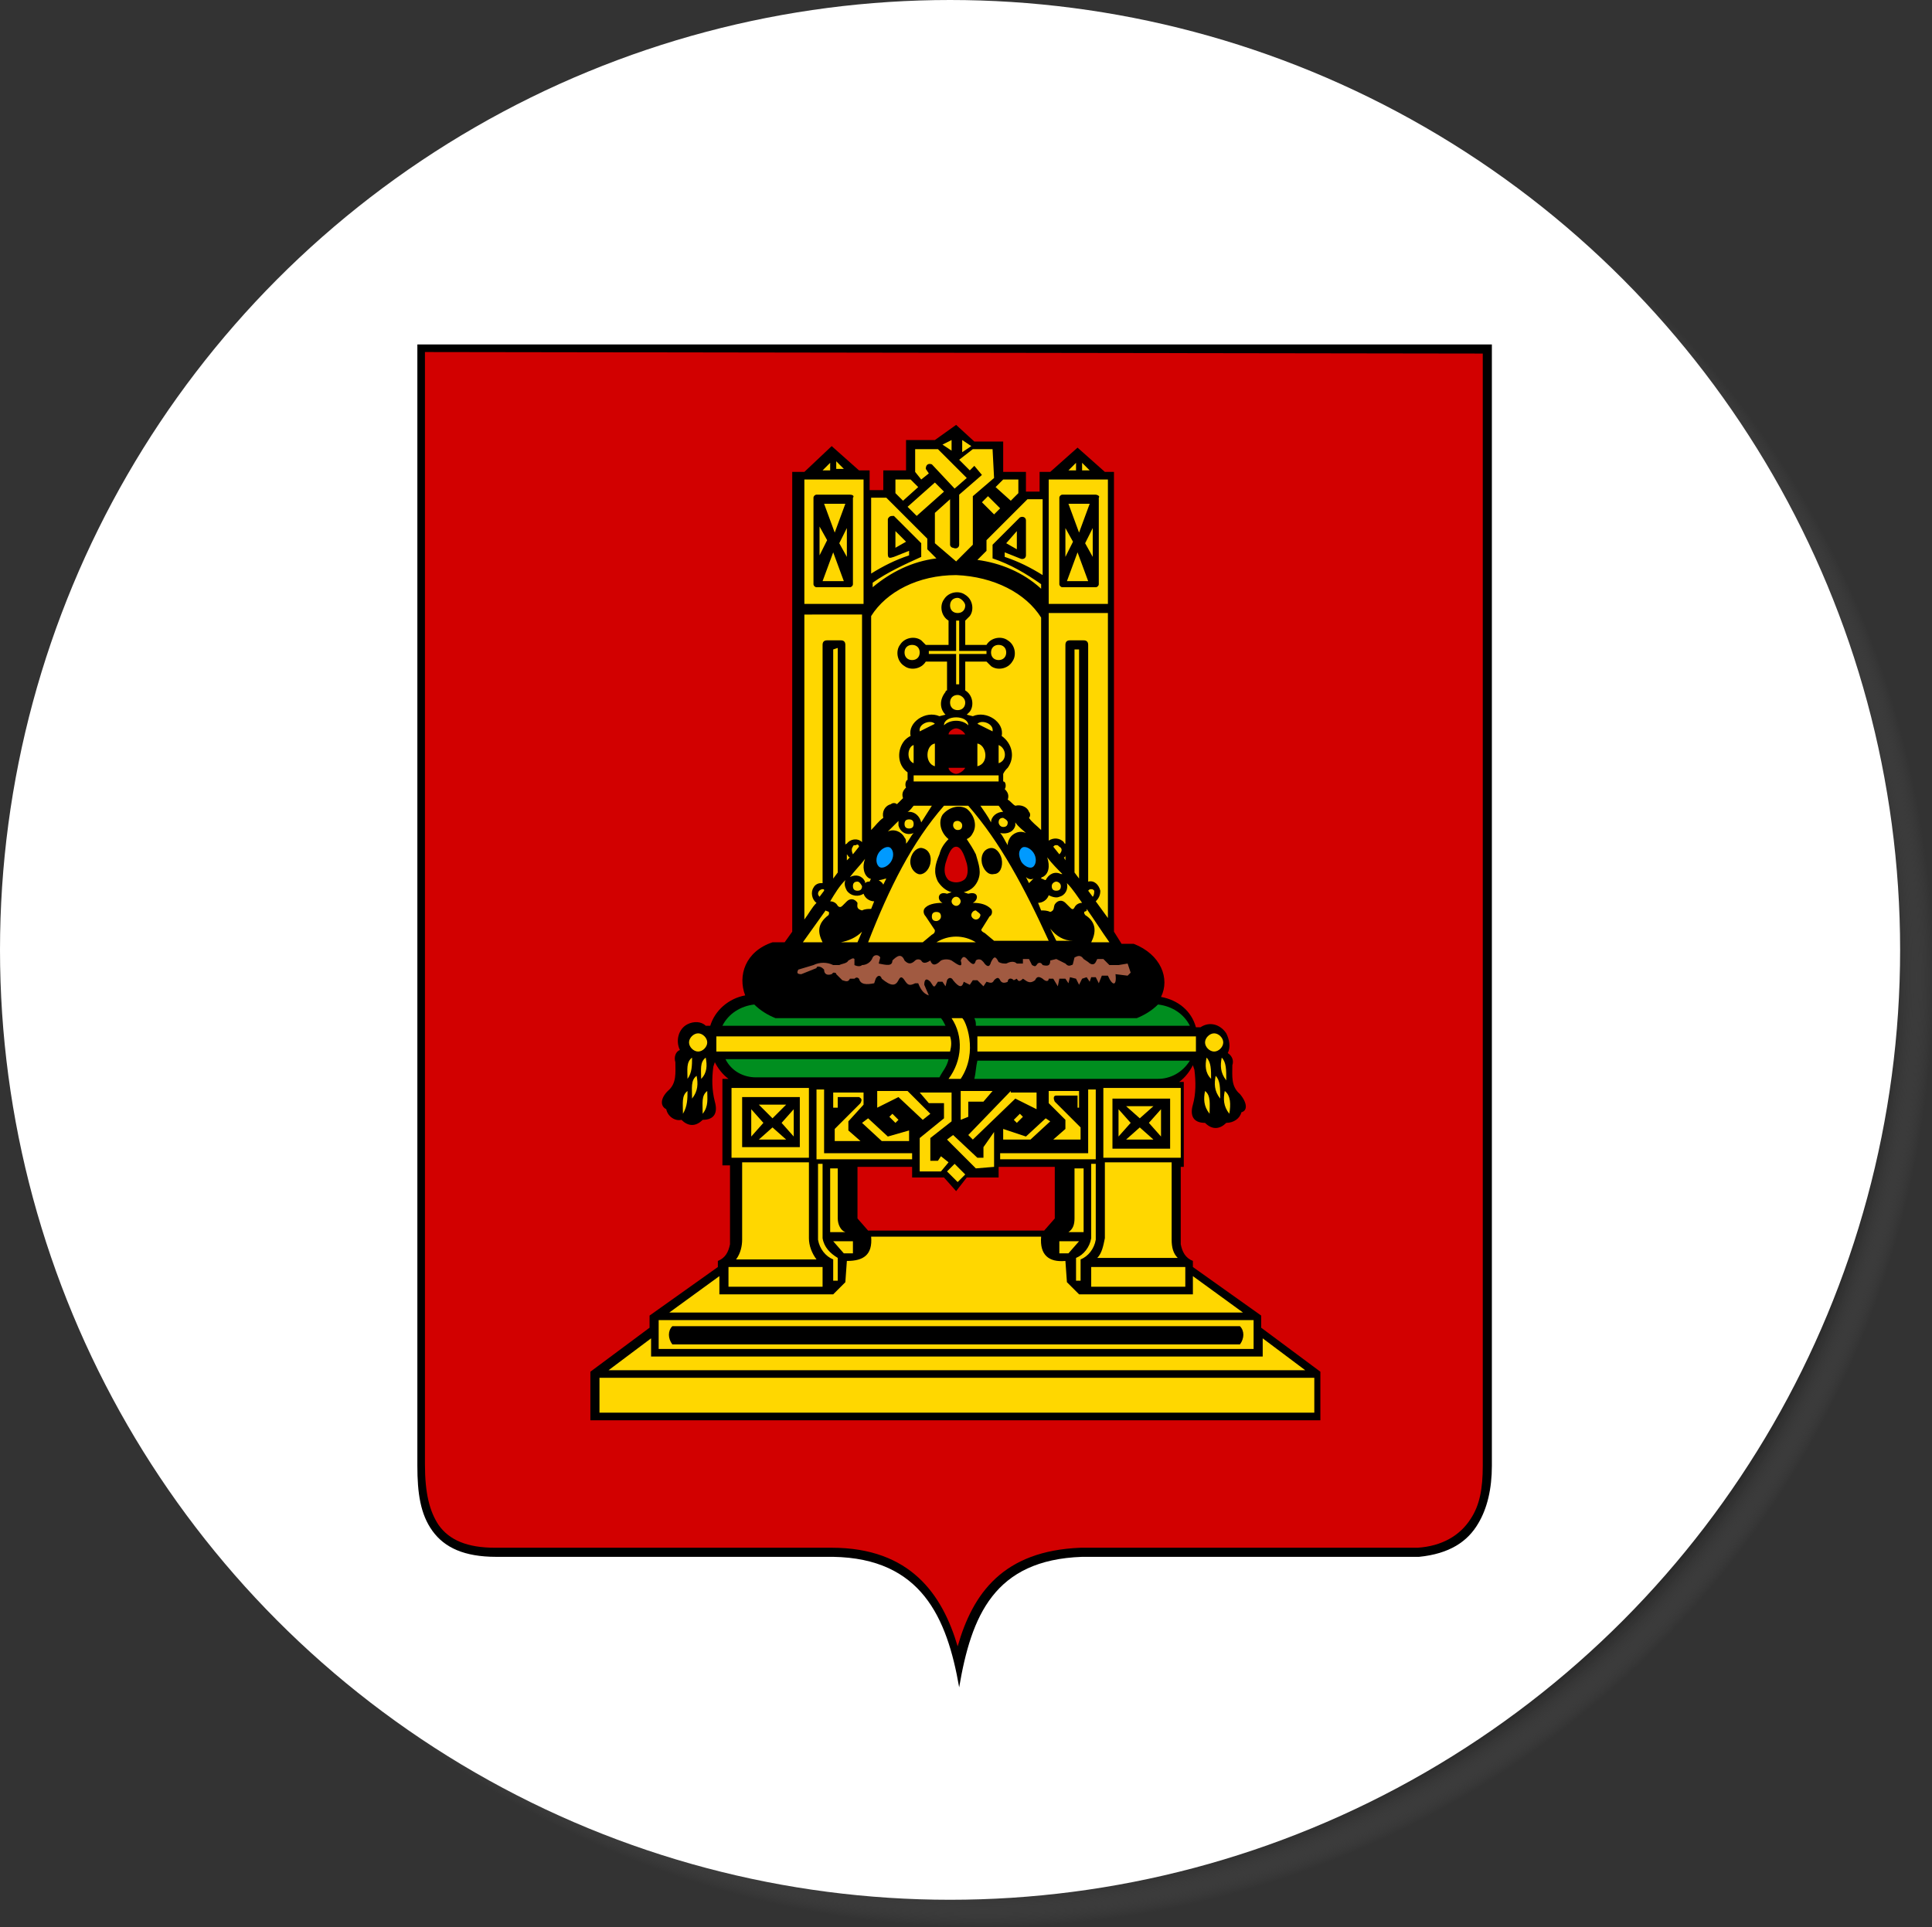 <?xml version="1.0" encoding="utf-8"?>
<!-- Generator: Adobe Illustrator 22.0.1, SVG Export Plug-In . SVG Version: 6.00 Build 0)  -->
<svg version="1.1" id="Слой_1" xmlns="http://www.w3.org/2000/svg" xmlns:xlink="http://www.w3.org/1999/xlink" x="0px" y="0px"
	 viewBox="0 0 127.3 127" style="enable-background:new 0 0 127.3 127;" xml:space="preserve">
<rect x="0" y="0" width="127.3" height="127" fill="#333333" stroke="none"/>
<style type="text/css">
	.st0{fill:url(#SVGID_1_);}
	.st1{fill:#FFFFFF;}
	.st2{clip-path:url(#SVGID_3_);}
	.st3{fill:#D20000;}
	.st4{fill:#A15A41;}
	.st5{fill:#009AFF;}
	.st6{fill:#008E1F;}
	.st7{fill:#FFD700;}
</style>
<radialGradient id="SVGID_1_" cx="64.8" cy="2586.747" r="62.6" gradientTransform="matrix(1 0 0 1 0 -2522.347)" gradientUnits="userSpaceOnUse">
	<stop  offset="0.949" style="stop-color:#212121"/>
	<stop  offset="1" style="stop-color:#606060;stop-opacity:0"/>
</radialGradient>
<circle class="st0" cx="64.8" cy="64.4" r="62.6"/>
<circle class="st1" cx="62.6" cy="62.6" r="62.6"/>
<g>
	<g>
		<defs>
			<rect id="SVGID_2_" x="27.5" y="22.7" width="71" height="88.5"/>
		</defs>
		<clipPath id="SVGID_3_">
			<use xlink:href="#SVGID_2_"  style="overflow:visible;"/>
		</clipPath>
		<path class="st2" d="M98.3,22.7H27.5v73.9c0,1.8,0.2,3.2,1,4.3c0.8,1.1,2.1,1.7,4.2,1.7c0.2,0,0.3,0,0.5,0h21.7
			c5.8,0.1,7.5,4,8.3,8.6c0.8-4.7,2.3-8.4,8.1-8.6h22.2c2-0.2,3.2-1,3.9-2.2c0.6-1,0.9-2.3,0.9-3.8L98.3,22.7"/>
	</g>
	<path class="st3" d="M97.7,23.3v73.3c0,1.5-0.2,2.6-0.8,3.5c-0.7,1.1-1.9,1.8-3.5,1.9H71.2c-5.1,0.2-7.1,3-8.1,6.5
		c-1-3.4-3.1-6.5-8.3-6.5l-22.2,0c-1.8,0-3-0.5-3.7-1.5c-0.6-0.9-0.9-2.1-0.9-4V23.2L97.7,23.3"/>
	<path d="M56.5,76.9l0,3.4l0.7,0.8h11.6l0.7-0.8l0-3.4h-3.7v0.7h-2.1L63,78.5l-0.8-0.9h-2.1v-0.7L56.5,76.9z M77.8,76.9V82
		c0.1,0.5,0.3,0.9,0.8,1.1v0.4l4.5,3.2v0.8l3.9,2.9l0,3.2H38.9l0-3.2l3.9-2.9v-0.8l4.5-3.2v-0.4c0.5-0.2,0.7-0.6,0.8-1.1v-5.2h-0.5
		v-5.7H48c-0.4-0.3-0.7-0.7-0.9-1.1l-0.1,0.3c-0.1,0.8-0.1,1.5,0.1,2.3c0.2,0.7,0,1.2-0.8,1.2c-0.5,0.5-1,0.4-1.4,0
		c-0.4,0.1-0.9-0.2-1-0.7c-0.4-0.2-0.4-0.7,0.1-1.2c0.6-0.5,0.5-1.2,0.5-1.9c-0.1-0.3,0-0.7,0.3-0.8c-0.3-0.6-0.1-1.4,0.5-1.7
		c0.4-0.2,0.9-0.2,1.2,0.1h0.3c0.3-1,1.2-1.8,2.3-2v0h0c-0.5-1.3,0-2.9,1.8-3.5h0.8l0.5-0.7V31.1H53l1.8-1.7l1.8,1.6h0.7v1.3h0.9
		v-1.3h1.5v-2h1.9L63,28l1.2,1.1h1.9v2h1.5v1.3h0.9v-1.3h0.7l1.8-1.6l1.8,1.6h0.6v30.3l0.5,0.8h0.8c1.8,0.7,2.4,2.3,1.8,3.5h0v0
		c1.1,0.2,2,0.9,2.3,2h0.3c0.6-0.4,1.3-0.2,1.7,0.4c0.2,0.4,0.3,0.9,0.1,1.3c0.3,0.2,0.4,0.5,0.3,0.8c0,0.7-0.1,1.4,0.5,1.9
		c0.5,0.6,0.5,1.1,0.1,1.2c-0.1,0.4-0.5,0.7-1,0.7c-0.4,0.4-0.9,0.5-1.4,0c-0.8,0-1-0.5-0.8-1.2c0.2-0.7,0.2-1.5,0.1-2.3l-0.1-0.3
		c-0.2,0.4-0.5,0.8-0.9,1.1h0.3v5.6L77.8,76.9L77.8,76.9z M77.8,76.9"/>
	<path class="st4" d="M52.6,63.9l1-0.3c0.4-0.2,0.9-0.2,1.3,0h0.4c0.2-0.1,0.5-0.1,0.6-0.3c0.2-0.1,0.3-0.2,0.4-0.1v0.4
		c0.2,0.1,0.4,0.1,0.5,0c0.3,0,0.6-0.2,0.7-0.5c0.1-0.2,0.4-0.2,0.5,0l0,0l-0.1,0.4c0.5,0.1,0.9,0.2,0.9-0.2c0.3-0.3,0.6-0.5,0.8,0
		c0.2,0.2,0.4,0.3,0.7,0c0.1-0.1,0.3-0.1,0.4,0c0.1,0.2,0.3,0.2,0.6,0c0.1,0.3,0.3,0.4,0.7,0c0.2-0.1,0.5-0.1,0.7,0
		c0.3,0.2,0.8,0.6,0.6,0c0.1-0.2,0.2-0.4,0.5,0c0.2,0.2,0.4,0.4,0.5,0c0.1-0.1,0.3-0.1,0.4,0c0,0,0.1,0.1,0.1,0.1
		c0.2,0.3,0.4,0.4,0.5,0c0.2-0.4,0.3-0.4,0.5,0c0.2,0.1,0.3,0.1,0.5,0.1c0.2-0.1,0.5-0.2,0.7,0l0.4,0l0-0.3h0.4l0.2,0.4
		c0.2,0.1,0.2,0.1,0.3,0c0.1-0.2,0.3-0.2,0.4,0c0.4,0.1,0.5,0,0.5-0.3l0.4-0.1l0.6,0.3c0.1,0.1,0.2,0.2,0.4,0.1
		c0.1,0,0.1-0.1,0.1-0.1l0.1-0.4c0.2-0.1,0.4-0.2,0.6,0.1l0.3,0.2c0.2,0.2,0.4,0.2,0.5,0l0.1-0.2h0.4l0.4,0.4l0.6,0l0.6-0.1l0.2,0.6
		l-0.2,0.2l-0.8-0.1C73.6,65,73.3,65,73,64.3h-0.4l-0.2,0.5l-0.2-0.4l-0.3,0l-0.1,0.3l-0.2-0.3l-0.3,0.1l-0.2,0.4l-0.2-0.4l-0.4-0.1
		l-0.1,0.4l-0.2-0.3h-0.4L69.7,65l-0.3-0.5l-0.3,0c0,0.2-0.2,0.2-0.4,0c-0.3-0.2-0.4-0.1-0.5,0.1c-0.4,0.3-0.6,0-0.8-0.1
		c-0.2,0.2-0.3,0.2-0.4,0l-0.2,0.1c-0.2-0.2-0.4-0.1-0.4,0.1c-0.2,0.1-0.4,0.1-0.5-0.1c-0.1-0.2-0.2-0.2-0.4,0
		c-0.1,0.2-0.2,0.2-0.5,0.1l-0.2,0.3l-0.4-0.4l-0.3,0l-0.2,0.3l-0.4-0.2c-0.1,0.4-0.3,0.4-0.7-0.1c-0.1-0.2-0.3-0.2-0.4,0l-0.1,0.4
		l-0.2-0.3l-0.3,0l-0.2,0.3l-0.1,0l-0.2-0.3c-0.3-0.3-0.4-0.1-0.4,0.2l0.3,0.7c-0.3-0.1-0.5-0.3-0.7-0.8h-0.2
		c-0.4,0.2-0.5,0.1-0.7-0.2c-0.2-0.3-0.3-0.2-0.4,0c-0.2,0.4-0.5,0.4-1.1-0.1c-0.1-0.3-0.3-0.2-0.4,0l-0.1,0.3
		c-0.5,0.1-0.9,0.1-1-0.3c-0.1-0.1-0.2-0.1-0.3,0L56,64.5c-0.1,0.2-0.2,0.2-0.5,0.1l-0.4-0.4c0-0.1-0.1-0.1-0.2-0.1c0,0,0,0-0.1,0.1
		c-0.3,0.1-0.5,0-0.5-0.3c-0.1-0.1-0.2-0.2-0.4-0.2c-0.1,0-0.1,0.1-0.1,0.1l-1,0.4C52.5,64.2,52.5,64.1,52.6,63.9"/>
	<path class="st5" d="M57.9,56.2c0.2-0.3,0.6-0.5,0.8-0.3c0.2,0.2,0.2,0.6,0,0.9c-0.2,0.3-0.6,0.5-0.8,0.3
		C57.7,56.9,57.7,56.5,57.9,56.2 M68.1,56.2c-0.2-0.3-0.6-0.5-0.8-0.3c-0.2,0.2-0.2,0.5,0,0.9c0.2,0.3,0.6,0.5,0.8,0.3
		C68.3,56.9,68.3,56.5,68.1,56.2"/>
	<path class="st3" d="M63,51c0.2,0,0.5-0.2,0.6-0.4h-1.1C62.5,50.8,62.8,51,63,51 M63,48c0.2,0,0.5,0.2,0.6,0.4h-1.1
		C62.5,48.2,62.8,48,63,48 M63.7,56.9c-0.1-0.3-0.3-1.1-0.7-1.1c-0.4,0-0.6,0.8-0.7,1.1c-0.1,0.4-0.1,0.8,0.2,1.1
		c0.3,0.2,0.7,0.2,1,0C63.8,57.8,63.8,57.3,63.7,56.9"/>
	<path class="st6" d="M64.4,69.9c-0.1,0.4-0.1,0.8-0.2,1.2v0h12.1c0.8,0,1.6-0.4,2.1-1.2H64.4 M49.8,71h12.1l0,0
		c0.2-0.4,0.5-0.7,0.6-1.2H47.8C48.2,70.6,49,71,49.8,71 M78.4,67.6c-0.4-0.8-1.2-1.3-2.1-1.4c-0.4,0.4-0.9,0.7-1.4,0.9H64.2
		c0.1,0.2,0.1,0.3,0.1,0.5H78.4 M62.3,67.6c-0.1-0.2-0.2-0.4-0.3-0.5H51.1c-0.5-0.2-1-0.5-1.4-0.9c-0.9,0.1-1.7,0.6-2.1,1.4H62.3z
		 M62.3,67.6"/>
	<path class="st7" d="M70.9,31h-0.5l0.5-0.5V31z M71.3,31h0.5l-0.5-0.5V31z M71.7,38.3l-0.7-1.9l-0.7,1.9H71.7 M70.4,33.2l0.7,1.9
		l0.7-1.9H70.4 M72,36.7v-1.9l-0.5,1L72,36.7 M70.2,34.8v1.9l0.5-1L70.2,34.8 M72.2,32.6H70c-0.1,0-0.2,0.1-0.2,0.2v5.7
		c0,0.1,0.1,0.2,0.2,0.2h2.2c0.1,0,0.2-0.1,0.2-0.2v-5.7C72.5,32.7,72.3,32.6,72.2,32.6L72.2,32.6z M69.1,40.4v15l0,0
		c0.3-0.2,0.7-0.2,1,0.1c0,0,0,0.1,0.1,0.1V42.5c0-0.2,0.1-0.3,0.3-0.3h0.9c0.2,0,0.3,0.1,0.3,0.3v15.6c0.4-0.1,0.7,0.2,0.8,0.6
		c0,0.3-0.1,0.5-0.3,0.7c0.3,0.4,0.5,0.7,0.8,1.1V40.4H69.1 M70.8,57.5l0.3,0.4V42.8h-0.3V57.5z M69.1,31.6H73v8.2h-3.9V31.6z
		 M46.6,68.7c0,0.3-0.3,0.6-0.6,0.6c-0.3,0-0.6-0.3-0.6-0.6s0.3-0.6,0.6-0.6C46.3,68.1,46.6,68.4,46.6,68.7 M80.6,68.7
		c0,0.3-0.3,0.6-0.6,0.6c-0.3,0-0.6-0.3-0.6-0.6s0.3-0.6,0.6-0.6C80.3,68.1,80.6,68.4,80.6,68.7 M63.6,46.3c0,0.3-0.2,0.5-0.5,0.5
		c-0.3,0-0.5-0.2-0.5-0.5c0-0.3,0.2-0.5,0.5-0.5C63.3,45.8,63.6,46,63.6,46.3 M55.6,38.3l-0.7-1.9l-0.7,1.9H55.6 M54.3,33.2l0.7,1.9
		l0.7-1.9H54.3 M55.8,36.7v-1.9l-0.5,1L55.8,36.7 M54,34.7v1.9l0.5-1L54,34.7 M75.1,73.7l0.9-0.8h-1.8L75.1,73.7 M75.1,74.3
		l-0.9,0.8H76L75.1,74.3 M75.7,74l0.8,0.9v-1.8L75.7,74 M74.5,74l-0.8,0.9v-1.8L74.5,74 M50.9,73.7L50,72.8h1.8L50.9,73.7
		 M50.9,74.3l0.9,0.8H50L50.9,74.3 M50.3,74l-0.8,0.9v-1.8L50.3,74 M51.5,74l0.8,0.9v-1.8L51.5,74 M63.3,71.1h-0.8
		c0.9-1.2,1-2.8,0.2-4h0.7C63.6,67.2,64.5,69.3,63.3,71.1 M63.8,53.1h-1.6c-2.1,2.4-3.6,5.4-5,9h3.6l0.6-0.5
		c0.2-0.1,0.2-0.2,0.2-0.3L61,60.4c-0.1-0.1-0.2-0.3-0.1-0.5c0.2-0.3,0.7-0.4,1.2-0.4c-0.4-0.2-0.3-0.8,0.3-0.6l0.3-0.1
		c-0.4-0.1-0.7-0.4-0.9-0.7c-0.3-0.6-0.2-1.1,0.1-1.8c0.1-0.4,0.3-0.7,0.6-1c-0.5-0.4-0.7-1.1-0.4-1.6c0.4-0.5,1.1-0.7,1.6-0.4
		c0.5,0.4,0.7,1.1,0.4,1.6c-0.1,0.2-0.2,0.3-0.4,0.4c0.2,0.3,0.4,0.6,0.6,1c0.2,0.7,0.4,1.2,0.1,1.8c-0.2,0.4-0.5,0.6-0.9,0.7
		l0.3,0.1c0.7-0.2,0.7,0.4,0.3,0.6c0.5,0,0.9,0.1,1.2,0.4c0.1,0.1,0.1,0.4-0.1,0.5l-0.5,0.8c-0.1,0.1,0,0.2,0.2,0.3l0.6,0.5h3.6
		C67.5,58.5,65.9,55.5,63.8,53.1 M79.5,69.7c-0.1,0.5-0.1,1,0.3,1.4C79.8,70.5,79.8,70,79.5,69.7 M79.4,71.9c-0.1,0.5-0.1,1,0.3,1.5
		C79.7,72.8,79.8,72.2,79.4,71.9 M80.7,71.9c-0.1,0.5-0.1,1,0.3,1.5C81.1,72.8,81.1,72.2,80.7,71.9 M80.1,70.9
		c-0.1,0.5-0.1,1,0.3,1.5C80.4,71.7,80.4,71.2,80.1,70.9 M80.5,69.7c-0.1,0.5-0.1,1,0.3,1.5C80.8,70.5,80.8,70,80.5,69.7 M64.4,68.3
		L64.4,68.3 M64.4,68.3c0,0.3,0,0.6,0,1h14.4v-1H64.4 M62.6,68.3H47.2v1h15.4C62.7,68.9,62.7,68.6,62.6,68.3 M46.6,71.9
		c-0.4,0.3-0.3,0.8-0.3,1.5C46.7,72.9,46.6,72.4,46.6,71.9 M45.9,70.9c-0.4,0.3-0.3,0.8-0.3,1.5C46,71.9,46,71.4,45.9,70.9
		 M46.5,69.7L46.5,69.7 M46.5,69.7c-0.4,0.3-0.3,0.8-0.3,1.4C46.6,70.7,46.6,70.2,46.5,69.7 M45.6,69.7L45.6,69.7 M45.6,69.7
		c-0.4,0.3-0.3,0.8-0.3,1.4C45.6,70.7,45.6,70.2,45.6,69.7 M45.3,71.9c-0.4,0.3-0.3,0.8-0.3,1.5C45.3,72.9,45.3,72.4,45.3,71.9
		 M62.9,76.7l-0.5,0.5l0.7,0.7l0.5-0.5L62.9,76.7 M62.7,73.9v-1.9h-2.1l0.6,0.7h1v1l-1.6,1.3v2.2h1.4l0.5-0.6l-0.5-0.4l-0.2,0.3
		h-0.5V75L62.7,73.9 M58.8,73.4l-0.2,0.2l0.4,0.4l0.2-0.2L58.8,73.4 M58.5,74.9l-1.3-1.2L56.8,74l1.3,1.2h1.8v-0.7L58.5,74.9
		 M59.8,71.9h-2V73l1.4-0.7l1.6,1.5l0.5-0.4L59.8,71.9 M56.9,72.8l0-0.8h-2l0,0V73l0.3,0v-0.7h1.4c0.2,0.1,0.2,0.2,0.1,0.4l-1.7,1.7
		v0.8h1.7l-0.8-0.7l0-0.6 M54.3,76v-4.2h-0.5v4.6h6.3V76L54.3,76 M63.3,71.9v1.9l0.5-0.2v-1h1l0.6-0.7H63.3 M64.8,75.6l0,0.7h-0.4
		l-1.6-1.5l-0.4,0.3l1.9,1.9l1.2-0.1v-2.3L64.8,75.6 M67.2,73.4l-0.4,0.4l0.2,0.2l0.4-0.4L67.2,73.4 M68.9,73.7l-1.3,1.2l-1.5-0.5
		v0.7h1.8l1.3-1.2L68.9,73.7 M66.6,71.9l-2.8,2.9l0.3,0.3l2.8-2.7l1.4,0.7v-1.1H66.6 M71.1,73v-1.1l0,0h-2l0,0.8l1.1,1.1l0,0.6
		l-0.8,0.7h1.8v-0.8l-1.7-1.7c-0.1-0.2-0.1-0.4,0.1-0.4h1.4V73 M71.7,71.7V76h-5.8v0.4h6.3v-4.6H71.7 M72.2,71.7L72.2,71.7
		 M55.2,80.3V77h-0.5v4.2h1C55.4,81.1,55.2,80.7,55.2,80.3 M54.9,81.8l0.7,0.8h0.6v-0.8H54.9 M54.2,81.6v-4.9h-0.3l0,5
		c0.1,0.6,0.5,1.1,1,1.3v1.4h0.3v-1.5C54.7,82.6,54.3,82.2,54.2,81.6 M53.3,81.6v-5h-4.4v5.1c0,0.4-0.1,0.9-0.4,1.3h5.3
		C53.5,82.6,53.3,82.1,53.3,81.6 M48,83.5h6.2v1.3H48V83.5z M70.8,77v3.3c0,0.4-0.1,0.7-0.4,0.9h1V77H70.8 M69.8,81.8v0.8h0.6
		l0.7-0.8H69.8 M71.9,76.7v4.9c-0.1,0.6-0.5,1.1-1,1.3v1.5h0.3V83c0.5-0.2,0.9-0.7,1-1.3l0-5H71.9 M77.2,81.7v-5.1h-4.4v5
		c-0.1,0.5-0.2,1-0.5,1.3h5.3C77.3,82.6,77.2,82.2,77.2,81.7 M71.9,83.5h6.2v1.3h-6.2V83.5z M78.6,84.1v1.2h-7.5l-0.8-0.8l-0.1-1.4
		c-1.1,0.1-1.7-0.4-1.6-1.6H57.4c0.1,1.2-0.5,1.6-1.6,1.6l-0.1,1.4l-0.8,0.8h-7.5v-1.2l-3.3,2.4h37.8 M39.5,90.8h47.1v2.3H39.5V90.8
		z M83.2,88.2v1.2H42.9v-1.2l-2.8,2.1H86L83.2,88.2 M43.4,87h39.2v1.9H43.4V87z M63.6,39.9c0,0.3-0.2,0.5-0.5,0.5
		c-0.3,0-0.5-0.2-0.5-0.5c0-0.3,0.2-0.5,0.5-0.5C63.3,39.4,63.6,39.7,63.6,39.9 M66.3,43c0,0.3-0.2,0.5-0.5,0.5
		c-0.3,0-0.5-0.2-0.5-0.5c0-0.3,0.2-0.5,0.5-0.5C66.1,42.5,66.3,42.7,66.3,43 M60.6,43c0,0.3-0.2,0.5-0.5,0.5
		c-0.3,0-0.5-0.2-0.5-0.5c0-0.3,0.2-0.5,0.5-0.5C60.4,42.5,60.6,42.7,60.6,43 M63.2,42.9v-2h-0.2v2h-1.8v0.2h1.8v2h0.2v-2h1.8v-0.2
		H63.2 M63,37.9c-2.5,0-4.6,1.1-5.6,2.7v14.1c0.3-0.3,0.5-0.6,0.8-0.8c-0.1-0.4,0.1-0.8,0.5-0.9c0.1-0.1,0.3-0.1,0.4,0
		c0.1-0.1,0.3-0.3,0.4-0.4c-0.1-0.3,0-0.5,0.2-0.7c-0.1-0.2,0-0.5,0.1-0.5v-0.5c-0.7-0.5-0.7-1.5-0.2-2.1c0.1-0.1,0.2-0.2,0.4-0.3
		c-0.2-0.9,1-1.7,1.9-1.3l0.4-0.1c-0.4-0.4-0.4-1,0-1.5c0-0.1,0.1-0.1,0.1-0.1v-1.9H61c-0.3,0.5-1,0.6-1.4,0.3
		c-0.5-0.3-0.6-1-0.3-1.4c0.3-0.5,1-0.6,1.4-0.3c0.1,0.1,0.2,0.2,0.3,0.3h1.5v-1.6c-0.5-0.3-0.6-1-0.3-1.4c0.3-0.5,1-0.6,1.4-0.3
		c0.5,0.3,0.6,1,0.3,1.4c-0.1,0.1-0.2,0.2-0.3,0.3v1.6H65c0.3-0.5,1-0.6,1.4-0.3c0.5,0.3,0.6,1,0.3,1.4c-0.3,0.5-1,0.6-1.4,0.3
		c-0.1-0.1-0.2-0.2-0.3-0.3h-1.4v1.9h0c0.5,0.3,0.6,1,0.3,1.4c-0.1,0.1-0.1,0.1-0.2,0.2l0.4,0.1c0.9-0.4,2.1,0.4,1.9,1.3
		c0.7,0.5,0.9,1.4,0.4,2.1c-0.1,0.1-0.2,0.2-0.3,0.4v0.5c0.2,0,0.2,0.4,0.1,0.5c0.2,0.2,0.3,0.4,0.2,0.7c0.2,0.1,0.3,0.3,0.5,0.4
		c0.4-0.1,0.8,0.1,0.9,0.4c0.1,0.1,0.1,0.3,0,0.4c0.2,0.3,0.5,0.5,0.8,0.8V40.7C67.6,39.1,65.5,38,63,37.9L63,37.9z M60.2,51.1h5.6
		v0.4h-5.6V51.1z M62.2,47.8c0.4-0.4,1.2-0.4,1.6,0C63.8,47.1,62.2,47.1,62.2,47.8 M60.6,48.2l1-0.5C61.3,47.4,60.5,47.7,60.6,48.2
		 M60.2,50.3v-1.2C59.8,49.2,59.7,50.1,60.2,50.3 M61.6,50.5V49C61,49.1,60.9,50.3,61.6,50.5 M64.4,49v1.5
		C65.2,50.3,65,49.1,64.4,49 M65.8,49.1v1.2C66.4,50.1,66.3,49.3,65.8,49.1 M64.4,47.7l1,0.5C65.5,47.7,64.7,47.4,64.4,47.7
		 M55.1,30.4v0.5h0.5L55.1,30.4 M54.2,31h0.5v-0.5L54.2,31 M54.9,42.8v15.1l0.3-0.4V42.7L54.9,42.8 M69.8,55.8
		c-0.1-0.1-0.1-0.1-0.2-0.1c-0.1,0-0.1,0-0.2,0.1l0.4,0.5C70,56.1,70,55.9,69.8,55.8L69.8,55.8z M56.4,55.7c-0.1,0-0.2,0-0.2,0.1
		c-0.1,0.1-0.1,0.3,0,0.5l0.4-0.5C56.6,55.7,56.5,55.6,56.4,55.7L56.4,55.7z M55.8,56.3v0.4l0.2-0.2C55.9,56.5,55.9,56.4,55.8,56.3
		 M53,40.4v20.2c0.3-0.4,0.5-0.8,0.8-1.1c-0.3-0.2-0.4-0.7-0.2-1c0.1-0.2,0.3-0.3,0.5-0.3c0,0,0.1,0,0.1,0V42.5
		c0-0.2,0.1-0.3,0.3-0.3h0.9c0.2,0,0.3,0.1,0.3,0.3v13.2c0,0,0-0.1,0.1-0.1c0.2-0.3,0.7-0.4,1-0.1l0,0v-15h0H53z M70.1,56.5l0.1,0.2
		v-0.4C70.2,56.4,70.2,56.5,70.1,56.5 M54.2,58.6c-0.1,0-0.3,0.1-0.3,0.3c0,0.1,0.1,0.2,0.1,0.2l0.3-0.4
		C54.3,58.6,54.3,58.6,54.2,58.6 M72.1,58.7c-0.1-0.1-0.1-0.1-0.2-0.1c-0.1,0-0.1,0-0.2,0.1l0.3,0.4C72.1,59,72.1,58.8,72.1,58.7
		C72.1,58.7,72.1,58.7,72.1,58.7L72.1,58.7z M63.4,29v0.8l0.6-0.4L63.4,29 M62.1,29.3l0.6,0.4V29L62.1,29.3 M66.3,35.8l0.7,0.4V35
		L66.3,35.8 M59,35v1.1l0.7-0.4L59,35 M57.5,38.4v0.3c1.2-1,2.6-1.7,4.2-1.9l-0.6-0.6v-0.7l-2.7-2.7h-1v5c0.8-0.5,1.6-0.9,2.5-1.2
		l0-0.3l-1,0.4c-0.3,0.1-0.4,0.1-0.4-0.2v-2.3c0.1-0.2,0.2-0.2,0.4-0.2l1.8,1.8v0.9C59.6,37.2,58.5,37.7,57.5,38.4 M65.1,32.7
		l-0.4,0.4l0.8,0.8l0.4-0.4L65.1,32.7 M66.1,31.6l-0.5,0.5l1,0.9l0.5-0.5v-0.9L66.1,31.6 M60,31.6h-1v0.9l0.5,0.5l1-0.9L60,31.6
		 M61.6,31.8l-1.8,1.6l0.6,0.6l1.8-1.6L61.6,31.8 M61.8,29.6h-1.5v1.5l0.4,0.5l0.5-0.4L61,30.9c0-0.2,0.1-0.4,0.4-0.3l1.5,1.6
		l0.8-0.7 M69.6,58.1c-0.1,0-0.3,0.1-0.3,0.3c0,0.2,0.1,0.3,0.3,0.3c0.2,0,0.3-0.1,0.3-0.3C69.9,58.2,69.7,58.1,69.6,58.1
		 M56.5,58.1c-0.2,0-0.3,0.1-0.3,0.3c0,0.2,0.1,0.3,0.3,0.3c0.2,0,0.3-0.1,0.3-0.3C56.7,58.2,56.6,58.1,56.5,58.1 M63.3,59.4
		c0,0.1-0.1,0.3-0.3,0.3c-0.1,0-0.3-0.1-0.3-0.3c0-0.1,0.1-0.3,0.3-0.3C63.2,59.1,63.3,59.3,63.3,59.4L63.3,59.4z M64.6,60.3
		c0,0.1-0.1,0.3-0.3,0.3c-0.1,0-0.3-0.1-0.3-0.3c0-0.1,0.1-0.3,0.3-0.3C64.4,60.1,64.6,60.2,64.6,60.3 M61.7,60.1
		c-0.2,0-0.3,0.1-0.3,0.3c0,0.2,0.1,0.3,0.3,0.3c0.1,0,0.3-0.1,0.3-0.3C62,60.2,61.9,60.1,61.7,60.1 M59.9,54
		c-0.2,0-0.3,0.1-0.3,0.3c0,0.2,0.1,0.3,0.3,0.3c0.2,0,0.3-0.1,0.3-0.3C60.2,54.1,60.1,54,59.9,54 M66.1,53.9
		c-0.2,0-0.3,0.1-0.3,0.3c0,0.1,0.1,0.3,0.3,0.3c0.2,0,0.3-0.1,0.3-0.3C66.4,54.1,66.3,54,66.1,53.9 M63.1,54.1
		c-0.2,0-0.3,0.1-0.3,0.3c0,0.1,0.1,0.3,0.3,0.3c0.2,0,0.3-0.1,0.3-0.3C63.4,54.2,63.2,54.1,63.1,54.1
		C63.1,54.1,63.1,54.1,63.1,54.1 M57.9,58c0.1,0.1,0.2,0.1,0.3,0.3l0.2-0.4C58.3,57.9,58.1,58,57.9,58 M55.4,62.1h1.1l0.3-0.7
		C56.4,61.8,55.9,62,55.4,62.1 M54.4,60L54.4,60c-0.5,0.7-1,1.4-1.5,2.1h1.3c-0.3-0.6-0.4-1.2,0.4-1.8C54.7,60,54.5,60.1,54.4,60
		 M57.6,59.4c-0.3,0-0.6-0.2-0.7-0.5c-0.3,0.2-0.8,0.2-1.1-0.2c-0.1-0.2-0.2-0.4-0.1-0.7c-0.4,0.4-0.7,0.9-1,1.4
		c0.2,0,0.4,0.1,0.5,0.3c0.1,0.1,0.2,0.1,0.3,0l0.3-0.3c0.2-0.2,0.5-0.2,0.7,0.1c0,0.2-0.1,0.4,0.3,0.5c0.2-0.1,0.4-0.1,0.6-0.1
		L57.6,59.4L57.6,59.4z M57.3,57.9c-0.4-0.2-0.5-0.8-0.3-1.3c-0.3,0.4-0.7,0.8-1,1.2c0.4-0.2,0.8-0.1,1,0.3c0,0,0,0.1,0,0.1
		c0.1-0.1,0.2-0.1,0.3-0.1C57.4,57.9,57.4,57.9,57.3,57.9 M59.1,54.2L59.1,54.2 M59.2,54.4c0-0.1,0-0.1,0-0.2c0,0,0,0,0-0.1
		c-0.2,0.2-0.5,0.5-0.7,0.7c0.4-0.2,0.9,0,1.1,0.4c0.1,0.1,0.1,0.2,0.1,0.4c0.2-0.2,0.3-0.5,0.5-0.7C59.7,55.1,59.3,54.8,59.2,54.4
		L59.2,54.4z M60.2,53.1c-0.1,0.1-0.2,0.3-0.4,0.4h0.1c0.4,0,0.7,0.3,0.8,0.7c0.2-0.3,0.5-0.8,0.7-1.1H60.2 M61.4,53.1L61.4,53.1
		 M64.3,62.1c-0.8-0.5-1.8-0.5-2.6,0H64.3 M69.2,61.2l0.4,0.8h1.1C70.1,62,69.6,61.7,69.2,61.2 M73.1,62.1c-0.5-0.7-1-1.5-1.5-2.2
		V60c0,0.1-0.3,0-0.1,0.3c0.8,0.5,0.7,1.2,0.4,1.8L73.1,62.1 M70.3,58.2c0.1,0.4-0.1,0.8-0.5,0.9c-0.2,0.1-0.5,0-0.7-0.1
		c-0.1,0.3-0.4,0.5-0.7,0.5l0.2,0.5c0.2,0,0.4,0,0.6,0.1c0.3-0.1,0.2-0.3,0.3-0.5c0.2-0.3,0.5-0.3,0.7-0.1l0.3,0.3
		c0.1,0.1,0.2,0.2,0.3,0c0.1-0.2,0.3-0.3,0.5-0.3C71,59.1,70.7,58.6,70.3,58.2 M67.6,57.8l0.2,0.4c0.1-0.1,0.2-0.2,0.3-0.3
		C67.9,58,67.7,57.9,67.6,57.8 M69,56.5c0.2,0.6,0.1,1.1-0.3,1.3c-0.1,0-0.1,0.1-0.1,0.1c0.1,0,0.2,0.1,0.3,0.1
		c0.2-0.4,0.6-0.6,1-0.4c0,0,0.1,0,0.1,0C69.7,57.3,69.3,56.9,69,56.5 M66.9,54.2c0,0.1,0,0.2,0,0.2c-0.1,0.4-0.5,0.6-1,0.5
		c0.2,0.2,0.3,0.5,0.5,0.8c0-0.1,0-0.2,0.1-0.4c0.2-0.4,0.7-0.6,1.1-0.4C67.4,54.7,67.1,54.5,66.9,54.2 M64.6,53.1L64.6,53.1
		 M65.8,53.1h-1.2c0.2,0.3,0.5,0.7,0.7,1.1c0-0.4,0.4-0.7,0.8-0.7C66,53.4,65.9,53.2,65.8,53.1 M67.2,36.8l-1-0.4l0,0.3
		c0.9,0.3,1.7,0.7,2.5,1.2v-5h-1l-2.7,2.7v0.7l-0.6,0.6c1.5,0.2,3,0.8,4.2,1.9v-0.3c-1-0.7-2-1.3-3.2-1.7v-0.9l1.8-1.8
		c0.2-0.1,0.4,0,0.4,0.2v2.3C67.6,36.8,67.4,36.9,67.2,36.8 M65.4,29.6h-1.3l-0.9,0.7l0.7,0.7l0.3-0.3l0.5,0.6l-1.5,1.3v3.3
		c0,0.2-0.2,0.3-0.4,0.2c-0.1,0-0.2-0.1-0.2-0.2v-3l-1,0.9v2L63,37l1.1-1.1l0-3.2l1.4-1.2L65.4,29.6 M53,31.6h3.9v8.2H53V31.6z
		 M48.2,71.7v4.6h5.1v-4.6H48.2 M72.7,71.7v4.6h5.1v-4.6H72.7 M65.5,57.6c-0.4,0.1-0.7-0.3-0.8-0.7c-0.1-0.5,0.1-0.9,0.5-1
		c0.4-0.1,0.7,0.3,0.8,0.7C66.1,57.1,65.9,57.6,65.5,57.6 M61.3,56.9c-0.1,0.5-0.5,0.8-0.8,0.7s-0.6-0.5-0.5-1s0.5-0.8,0.8-0.7h0
		C61.2,56,61.4,56.4,61.3,56.9 M56,32.6h-2.2c-0.1,0-0.2,0.1-0.2,0.2v5.7c0,0.1,0.1,0.2,0.2,0.2H56c0.1,0,0.2-0.1,0.2-0.2v-5.7
		C56.3,32.7,56.2,32.6,56,32.6L56,32.6z M77.1,75.7h-3.8v-3.3h3.8V75.7z M48.9,72.3h3.8v3.3h-3.8V72.3z M81.7,87.4H44.3
		c-0.3,0.3-0.3,0.8,0,1.2h37.4C82,88.2,82,87.7,81.7,87.4 M85.5,92.7h-45c-0.3-0.4-0.3-1,0-1.5h45C85.7,91.7,85.8,92.2,85.5,92.7"/>
</g>
</svg>
